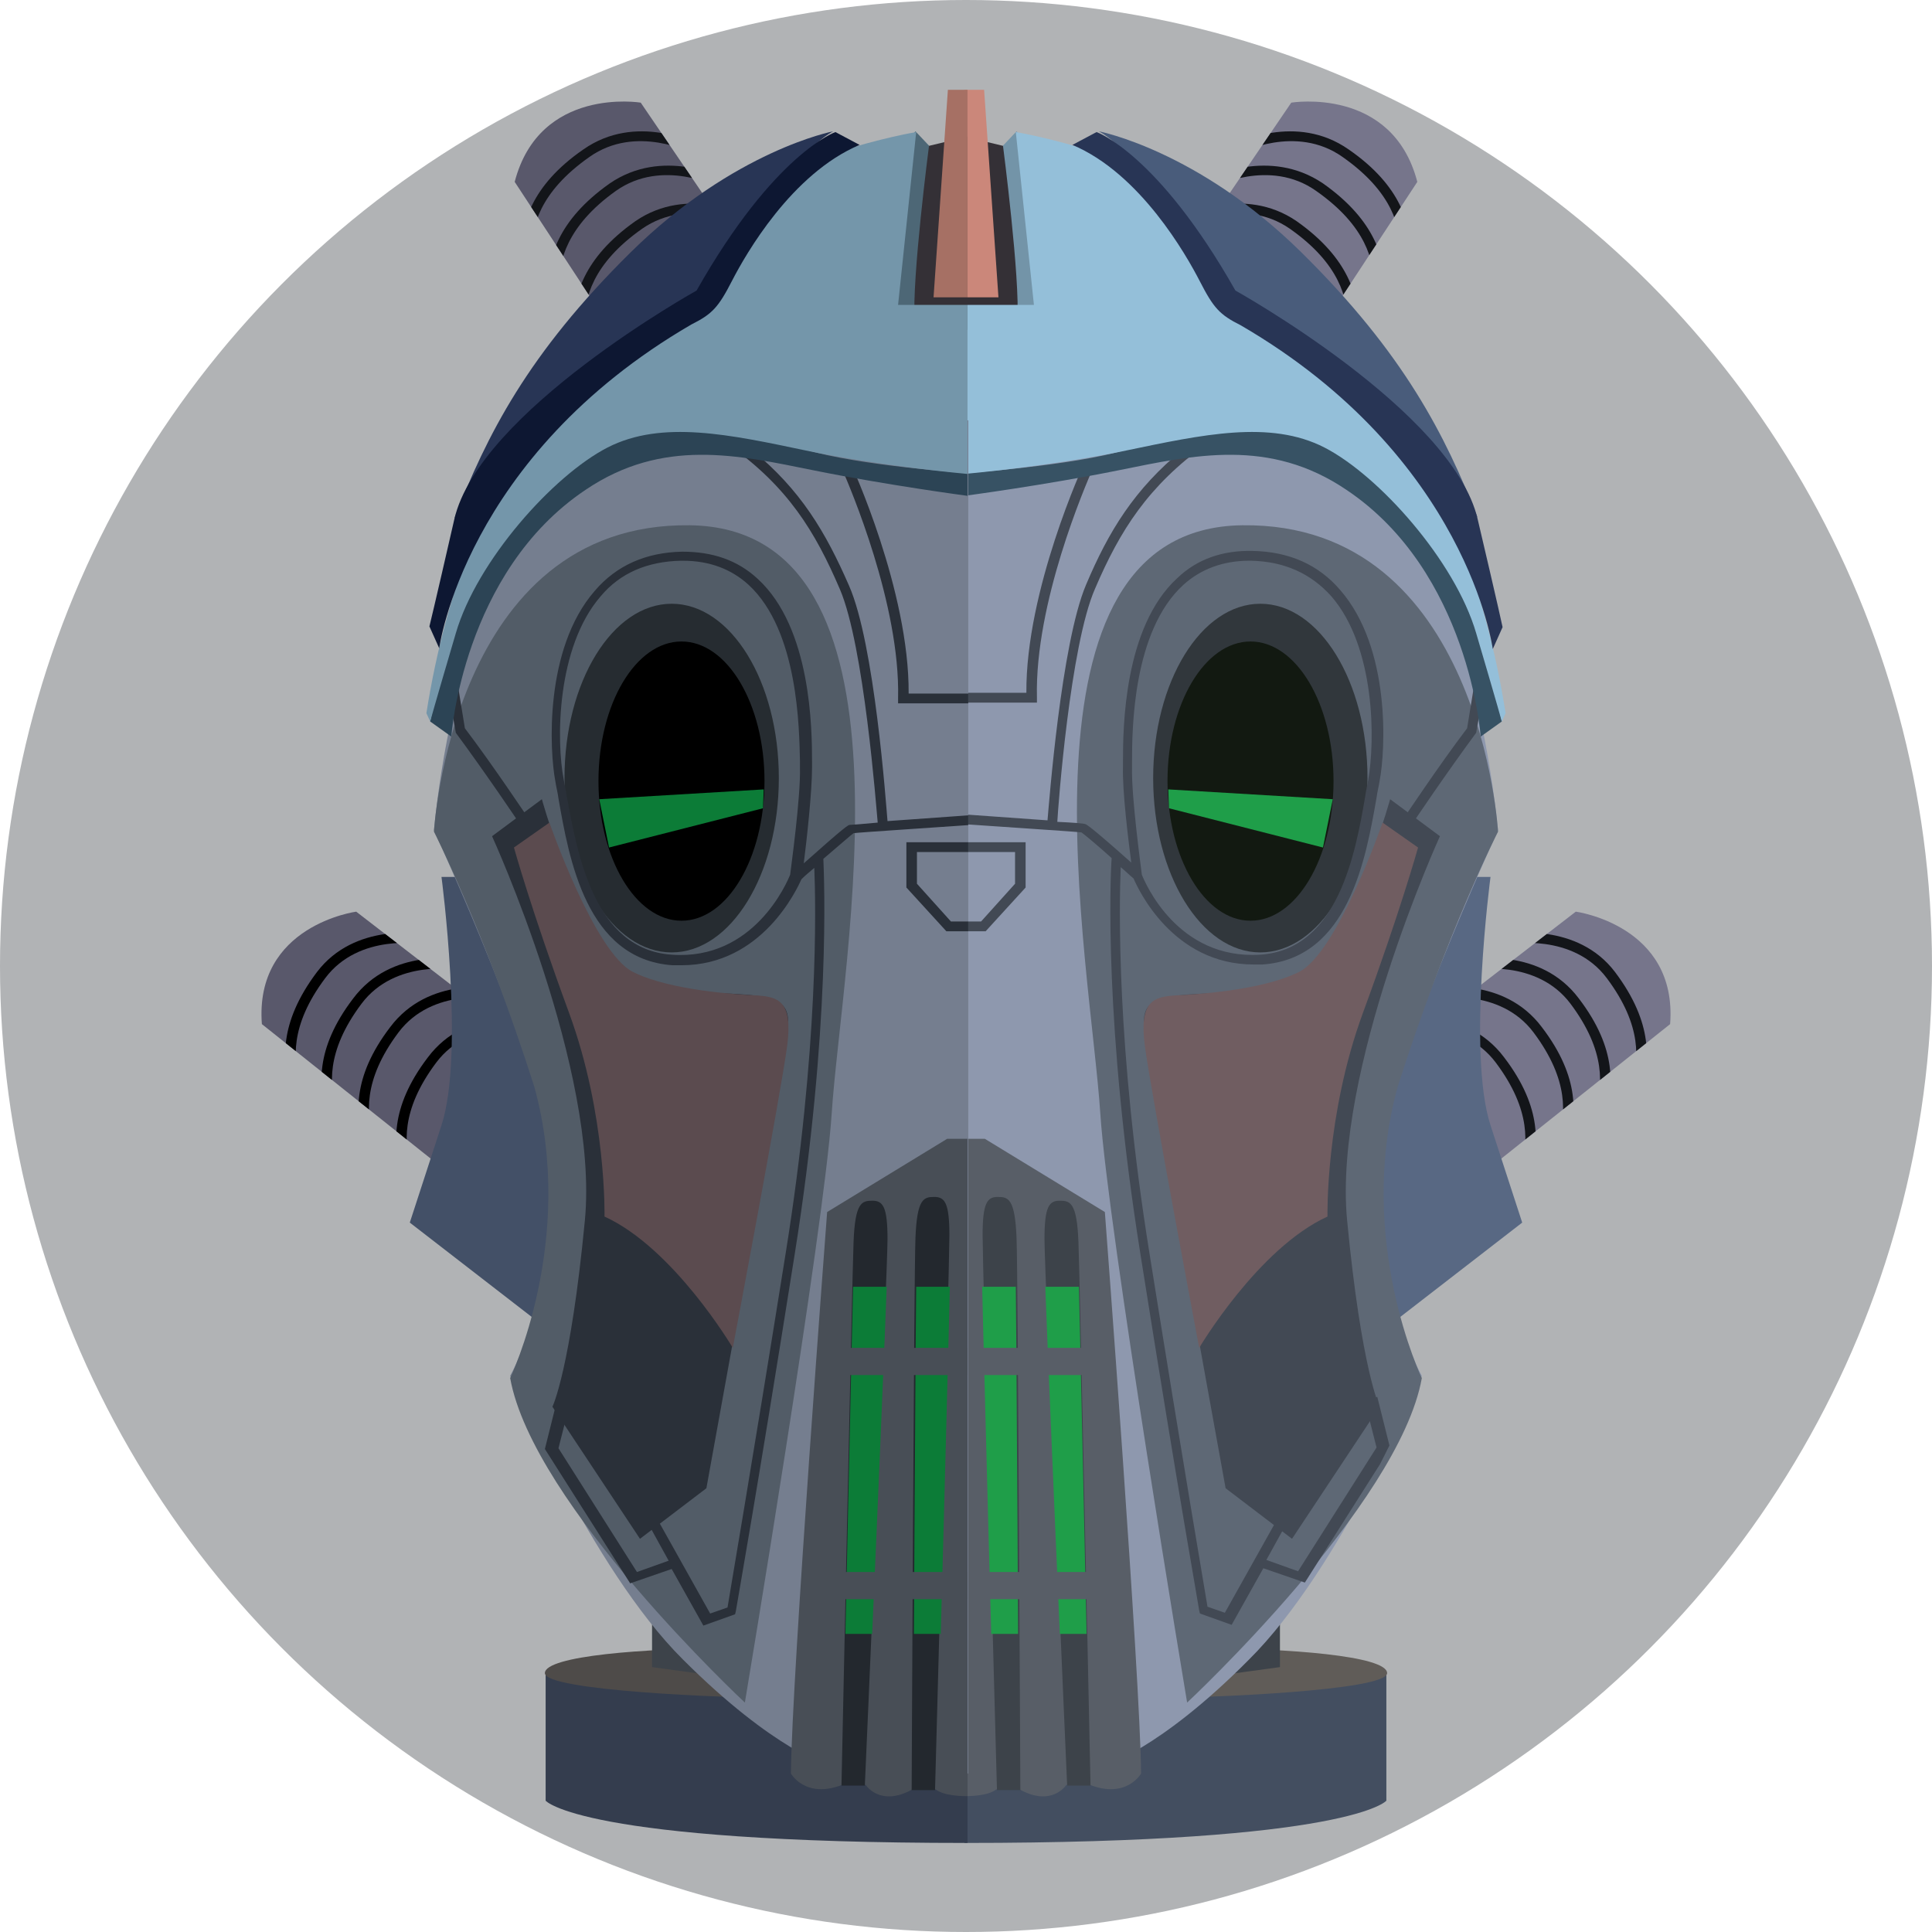 <svg xmlns="http://www.w3.org/2000/svg" xmlns:xlink="http://www.w3.org/1999/xlink" width="256" height="256"><circle fill="#B1B3B5" cx="128" cy="128" r="128"/><path fill="#434E60" d="M183.7 221.5v17.1s-4.6 5.6-55.9 5.6v-19.8l55.9-2.9z"/><path fill="#605C58" d="M152 225c8.4 0 31.8-1 31.8-3.3s-13.3-3.3-24.6-3.3L152 225z"/><path fill="#3D434A" d="M169.6 211.4v9.5l-41.8 5.7v-9.4z"/><path fill="#76758B" d="M161.3 28l9.8-14.4s13.4-2.2 16.7 10.5l-16.6 25.3-9.9-11.5V28z"/><defs><path id="a" d="M161.3 28l9.8-14.4s13.4-2.2 16.7 10.5l-16.6 25.3-9.9-11.5V28z"/></defs><clipPath id="b"><use xlink:href="#a" overflow="visible"/></clipPath><g clip-path="url(#b)" fill="#131519"><path d="M178.7 19.8c-7-4.9-14.9-.8-15.2-.6l.7 1.1c.1 0 7.5-3.9 13.7.5 6.7 4.7 7.6 9.3 7.7 12.4h1.4c-.2-3.4-1.2-8.5-8.3-13.4z"/><path d="M160 23.7l.7 1.1c.1 0 7.5-3.9 13.7.5 6.7 4.7 7.6 9.3 7.7 12.4h1.4c-.1-3.3-1.1-8.4-8.2-13.4-7.1-4.8-15-.8-15.3-.6z"/><path d="M156.5 28.7l.7 1.1c.1 0 7.5-3.8 13.7.5 6.7 4.7 7.6 9.3 7.7 12.4h1.4c-.1-3.3-1.1-8.4-8.2-13.4-7-4.8-14.9-.7-15.3-.6z"/><path d="M153.1 34l.7 1.1c.1 0 7.5-3.9 13.7.5 6.7 4.7 7.6 9.3 7.7 12.4h1.4c-.1-3.3-1.1-8.4-8.2-13.4-7.1-4.8-15-.8-15.3-.6z"/></g><path fill="#343036" d="M132.8 19.3l-5-1.2v25.6s12.8.9 12.8 0V21.1l-7.8-1.8z"/><path fill="#7394A8" d="M134.7 17.4l-1.8 1.9s2.3 17.7 1.9 23.2l-6.9 1.2v1.7l10.9-1.3 2.4-18.9-6.5-7.8z"/><path fill="#76758B" d="M194.8 131.6l14-10.8s13.5 1.8 12.5 14.9l-24.1 19.2-5.7-13.8 3.3-9.5z"/><defs><path id="c" d="M194.8 131.6l14-10.8s13.5 1.8 12.5 14.9l-24.1 19.2-5.7-13.8 3.3-9.5z"/></defs><clipPath id="d"><use xlink:href="#c" overflow="visible"/></clipPath><g clip-path="url(#d)" fill="#131519"><path d="M214 128.8c-5-6.6-13.9-5.1-14.3-5l.3 1.3c.1 0 8.4-1.5 12.9 4.5 4.8 6.4 4.2 11 3.3 14l1.3.4c1-3.2 1.7-8.3-3.5-15.2z"/><path d="M194.9 127.2l.3 1.3c.1 0 8.4-1.5 12.9 4.5 4.8 6.4 4.2 11 3.3 14l1.3.4c1-3.2 1.7-8.3-3.5-15.1-5.1-6.8-13.9-5.2-14.3-5.1z"/><path d="M190 131l.3 1.3c.1 0 8.4-1.5 12.9 4.5 4.8 6.4 4.2 11 3.3 14l1.3.4c1-3.2 1.7-8.3-3.5-15.1-5.1-6.8-13.9-5.2-14.3-5.1z"/><path d="M185 135l.3 1.3c.1 0 8.4-1.5 12.9 4.5 4.8 6.4 4.2 11 3.3 14l1.3.4c1-3.2 1.7-8.3-3.5-15.1-5.1-6.8-13.9-5.2-14.3-5.1z"/></g><path fill="#586883" d="M195.2 116.2h2.3s-3.1 23.4 0 32.9 4.2 12.9 4.2 12.9l-19 14.7-54.8-1.3v-20.5l67.3-38.7z"/><path fill="#8E98AE" d="M127.8 55.7s36.1-11.8 48.5-1.6c12.5 10.1 20.1 35.3 22.2 55.9 0 0-14.9 32.7-15.6 42.9-.7 10.1 2.1 23.2 5.5 29.4 0 0-10.7 25.5-22.9 37.6-12 12.1-19.3 14.1-19.3 14.1l-18.4 1V55.7z"/><path fill="#5E6875" d="M198.5 110.2s-2.3-41-33.9-40.6-20.1 57.9-18.8 78c1 15.2 11.5 78 11.5 78s28.1-26.2 31.1-43c0 0-8.8-18.3-3.2-38.6 6.6-20.7 13.3-33.8 13.3-33.8z"/><path fill="#424954" d="M152.3 141.4c-1-6.9-1.9-8.8 3.8-9.5 5.7-.7 15.6.5 20.1-6.5 4.5-7 8-19.5 8-19.5l6.6 4.9s-14.2 31.1-12.3 50.9c1.9 19.8 4.3 24.7 4.3 24.7l-11.6 17.5-8.8-6.7-10.1-55.8z"/><path fill="#705D61" d="M158.9 178.6s7.8-13.2 17-17.4c0 0-.3-13.4 4.7-27s7.3-21.9 7.3-21.9l-4.7-3.3s-6 17.3-11.1 19.8c-5 2.5-14.2 3-16.4 3.1-2.8.2-4.8.7-4 6.7.8 6.1 7.2 40 7.2 40z"/><ellipse fill="#31373C" cx="167" cy="103.1" rx="14.2" ry="23.1"/><ellipse fill="#121911" cx="165.7" cy="103.5" rx="11" ry="18.5"/><path fill="#1F9E49" d="M154.8 104.6l21.8 1.3-1.3 6.4-20.4-5.2z"/><path fill="#585E67" d="M127.8 150.9h2.7l15.9 9.7s4.7 61.8 4.8 74.4c0 0-1.9 3.4-6.8 1.5h-3.1s-1.9 3-6.2.6H132s-.8.9-4.2.9v-87.1z"/><path fill="#3D434A" d="M132.1 237.1s-1.9-69.2-1.9-73.4c0-4.3.6-5.1 2-5.1s2.3.2 2.5 5.5c.2 5.2.5 73.1.5 73.1h-3.1zm9.3-.6s-3-68-3-72.3c0-4.3.6-5.1 2-5.1s2.3.2 2.5 5.5c.2 5.2 1.6 72 1.6 72h-3.1z"/><defs><path id="e" d="M132 158.5c-1.4 0-2 .9-2 5.1 0 4.3 1.9 73.4 1.9 73.4h3.1s-.3-67.8-.5-73.1c-.2-5.1-1.1-5.4-2.5-5.4z"/></defs><clipPath id="f"><use xlink:href="#e" overflow="visible"/></clipPath><path clip-path="url(#f)" fill="#1F9E49" d="M127.7 170.5h17.4v46h-17.4z"/><defs><path id="g" d="M142.8 164.5c-.2-5.2-1.2-5.5-2.5-5.5s-2 .9-2 5.1c0 4.3 3 72.3 3 72.3h3.1c0 .1-1.4-66.7-1.6-71.9z"/></defs><clipPath id="h"><use xlink:href="#g" overflow="visible"/></clipPath><path clip-path="url(#h)" fill="#1F9E49" d="M127.7 170.5h17.4v46h-17.4z"/><path d="M127.8 208.3h18.8v3.6h-18.8zm0-29.7h18.8v3.6h-18.8z" fill="#585E67"/><defs><path id="i" d="M127.8 55.7s36.1-11.8 48.5-1.6c12.5 10.1 20.1 35.3 22.2 55.9 0 0-14.9 32.7-15.6 42.9-.7 10.1 2.1 23.2 5.5 29.4 0 0-10.7 25.5-22.9 37.6-12 12.1-19.3 14.1-19.3 14.1l-18.4 1V55.7z"/></defs><clipPath id="j"><use xlink:href="#i" overflow="visible"/></clipPath><g clip-path="url(#j)" fill="#424954"><path d="M125.5 112.9h9v4.2l-4.5 5h-4.5v1.3h5.1l5.3-5.8v-6h-10.4z"/><path d="M180.8 185.5l1.6 6.3-10.4 16.4-4.2-1.5 3.2-5.8-1.2-.6-7.5 13.4-2.3-.8c-.4-2.5-3-17.5-7.7-46.9-4.4-27.4-4-46.1-3.8-51.1.6.5 1.1 1 1.7 1.5.6 1.4 5.2 11.4 15.9 11.4h1.2c11.4-.8 13.7-14.1 15.1-22.1.1-.8.3-1.5.4-2.2.8-4.1 1.5-17.6-5.2-25.3-2.9-3.4-6.8-5.1-11.6-5.2-4-.1-7.4 1.1-10 3.6-7.1 6.5-7.2 19.9-7.2 24.3v.7c-.1 3.2.7 9.6 1.1 12.7-5.5-4.9-6-5.1-6.1-5.1-.2-.1-1.6-.2-3.7-.3.1-2 1.7-23.4 5-30.9 3.3-7.7 7-13.6 14.8-19.2l2.6-1.8-18.7 4-.1.3c-.1.2-7.8 16.9-7.7 30.5h-10.2v1.3h11.6v-.7c-.3-12.5 6.4-28 7.4-30.3l12-2.6c-6.5 5.3-9.9 10.9-12.9 18-3.3 7.8-4.9 29-5.1 31.2-4.1-.3-9.9-.7-14-1l-.1 1.3c7.1.5 18 1.2 18.6 1.3.3.2 2 1.6 4 3.4-.2 2.6-1 22.3 3.8 52.4 5.1 32.2 7.8 47.1 7.8 47.3l.1.4 4.2 1.5 4.2-7.5 5.5 1.9 11.3-17.8-1.7-6.8-1.7.4zM150 100.9c0-4.3.1-17.3 6.8-23.4 2.3-2.1 5.3-3.2 8.7-3.2h.3c4.4.1 7.9 1.7 10.6 4.7 5.9 6.8 5.8 19.3 4.9 24.3-.1.7-.3 1.4-.4 2.2-1.3 7.6-3.6 20.3-13.9 21-11 .7-15.3-9.6-15.7-10.6-.1-.9-1.4-10.3-1.3-14.2v-.8zm45.9-13.6l-1.5 9.2c-3.8 5-8.5 12.1-8.6 12.2l1.2.7c0-.1 4.9-7.3 8.6-12.3l1.7-9.6-1.4-.2z"/></g><path fill="#375264" d="M127.8 62.7s14.4-1 21.4-3.1c7-2.1 19.7-4.4 27.1 0 7.4 4.4 17.8 12.1 22.7 36l-2.8 2s-1.5-21.8-17.8-32.7c-10.2-6.9-20.2-4.6-30.1-2.6-9.9 2-20.5 3.4-20.5 3.4v-3z"/><path fill="#94BFD9" d="M199 95.6l.5-1.1c-5.2-33.2-22.8-53.3-34.3-63.6s-30.6-13.4-30.6-13.4l2.4 22.9h-9.2v22.4s11.4-1 21.4-3.1c10.1-2.1 19.1-4.1 26.3-.4s17.3 15 20.1 24.6c2.8 9.5 3.4 11.7 3.4 11.7z"/><path fill="#CB877A" d="M127.8 11.9h2.6l1.9 27.5h-4.5z"/><path fill="#495C7B" d="M145.6 17.4s13.1 2.5 26.8 16c13.7 13.5 19.1 24.3 23.4 35.2 0 0-19.6-23.4-32.8-30.2 0 .1-11.4-17.8-17.4-21z"/><path fill="#283555" d="M142.1 19.2l3.2-1.7s8.1 2.8 18.4 21c0 0 28.8 16 32.1 30.3 2.8 11.9 3.3 14.3 3.3 14.3l-1.3 2.9s-3.3-25.4-33.4-42.9c-2.8-1.4-3.6-2.3-5.4-5.8s-7.9-14.3-16.9-18.1z"/><path fill="#343D4E" d="M72.3 221.5v17.1s4.6 5.6 55.9 5.6v-19.8l-55.9-2.9z"/><path fill="#4E4B49" d="M104 225c-8.4 0-31.8-1-31.8-3.3s13.3-3.3 24.6-3.3l7.2 6.6z"/><path fill="#3D434A" d="M86.4 211.4v9.5l41.8 5.7v-9.4z"/><path fill="#59586B" d="M94.7 28l-9.8-14.4s-13.4-2.2-16.7 10.5l16.6 25.3 9.9-11.5V28z"/><defs><path id="k" d="M94.7 28l-9.8-14.4s-13.4-2.2-16.7 10.5l16.6 25.3 9.9-11.5V28z"/></defs><clipPath id="l"><use xlink:href="#k" overflow="visible"/></clipPath><g clip-path="url(#l)" fill="#131519"><path d="M77.3 19.8c7-4.9 14.9-.8 15.2-.6l-.7 1.1c-.1 0-7.5-3.9-13.7.5-6.7 4.7-7.6 9.3-7.7 12.4H69c.2-3.4 1.2-8.5 8.3-13.4z"/><path d="M96 23.7l-.7 1.1c-.1 0-7.5-3.9-13.7.5C75 30 74.1 34.7 74 37.7h-1.4c.1-3.3 1.1-8.4 8.2-13.4 7-4.8 14.9-.8 15.2-.6z"/><path d="M99.5 28.7l-.7 1.1c-.1 0-7.5-3.8-13.7.5-6.7 4.7-7.6 9.3-7.7 12.4H76c.1-3.3 1.1-8.4 8.2-13.4 7-4.8 14.9-.7 15.3-.6z"/><path d="M102.9 34l-.7 1.1c-.1 0-7.5-3.9-13.7.5C81.9 40.3 81 45 80.9 48h-1.4c.1-3.3 1.1-8.4 8.2-13.4 7-4.8 14.9-.8 15.2-.6z"/></g><path fill="#343036" d="M123.2 19.3l5-1.2v25.6s-12.8.9-12.8 0V21.1l7.8-1.8z"/><path fill="#4D6776" d="M121.3 17.4l1.8 1.9s-2.3 17.7-1.9 23.2l6.9 1.2v1.7l-10.9-1.3-2.4-18.9 6.5-7.8z"/><path fill="#59586B" d="M61.2 131.6l-14-10.8s-13.5 1.8-12.5 14.9l24.1 19.2 5.7-13.8-3.3-9.5z"/><defs><path id="m" d="M61.2 131.6l-14-10.8s-13.5 1.8-12.5 14.9l24.1 19.2 5.7-13.8-3.3-9.5z"/></defs><clipPath id="n"><use xlink:href="#m" overflow="visible"/></clipPath><g clip-path="url(#n)"><path d="M42 128.8c5-6.6 13.9-5.1 14.3-5l-.3 1.3c-.1 0-8.4-1.5-12.9 4.5-4.8 6.4-4.2 11-3.3 14l-1.3.4c-1-3.2-1.7-8.3 3.5-15.2z"/><path d="M61.1 127.2l-.3 1.3c-.1 0-8.4-1.5-12.9 4.5-4.8 6.4-4.2 11-3.3 14l-1.3.4c-1-3.2-1.7-8.3 3.5-15.1 5.1-6.8 13.9-5.2 14.3-5.1z"/><path d="M66 131l-.3 1.3c-.1 0-8.4-1.5-12.9 4.5-4.8 6.4-4.2 11-3.3 14l-1.3.4c-1-3.2-1.7-8.3 3.5-15.1 5.1-6.8 13.9-5.2 14.3-5.1z"/><path d="M71 135l-.3 1.3c-.1 0-8.4-1.5-12.9 4.5-4.8 6.4-4.2 11-3.3 14l-1.3.4c-1-3.2-1.7-8.3 3.5-15.1 5.1-6.8 13.9-5.2 14.3-5.1z"/></g><path fill="#435067" d="M60.8 116.2h-2.3s3.1 23.4 0 32.9-4.2 12.9-4.2 12.9l19 14.7 54.8-1.3v-20.5l-67.3-38.7z"/><path fill="#757E8F" d="M128.2 55.7s-36.1-11.8-48.5-1.6S59.5 89.4 57.5 110c0 0 14.9 32.7 15.6 42.9.7 10.1-2.1 23.2-5.5 29.4 0 0 10.7 25.5 22.9 37.6 12.1 12.1 19.4 14.1 19.4 14.1l18.4 1V55.7z"/><path fill="#525C67" d="M57.5 110.2s2.3-41 33.9-40.6 20.1 57.9 18.8 78c-1 15.2-11.5 78-11.5 78s-28.1-26.2-31.1-43c0 0 8.8-18.3 3.2-38.6-6.6-20.7-13.3-33.8-13.3-33.8z"/><path fill="#2A3039" d="M103.7 141.4c1-6.9 1.9-8.8-3.8-9.5-5.7-.7-15.6.5-20.1-6.5s-8-19.5-8-19.5l-6.6 4.9s14.2 31.1 12.3 50.9c-1.9 19.8-4.3 24.7-4.3 24.7l11.6 17.5 8.8-6.7 10.1-55.8z"/><path fill="#5B4B4F" d="M97.1 178.6s-7.8-13.2-17-17.4c0 0 .3-13.4-4.7-27s-7.3-21.9-7.3-21.9l4.7-3.3s6 17.3 11.1 19.8c5 2.5 14.2 3 16.4 3.1 2.8.2 4.8.7 4 6.7-.8 6.1-7.2 40-7.2 40z"/><ellipse fill="#262C31" cx="89" cy="103.1" rx="14.2" ry="23.1"/><ellipse cx="90.3" cy="103.5" rx="11" ry="18.5"/><path fill="#0C7C37" d="M101.2 104.6l-21.8 1.3 1.3 6.4 20.4-5.2z"/><path fill="#484E56" d="M128.2 150.9h-2.7l-15.9 9.7s-4.7 61.8-4.8 74.4c0 0 1.9 3.4 6.8 1.5h3.1s1.9 3 6.2.6h3.1s.8.9 4.2.9v-87.1z"/><path fill="#23282E" d="M123.9 237.1s1.9-69.2 1.9-73.4c0-4.3-.6-5.1-2-5.1s-2.3.2-2.5 5.5c-.2 5.2-.5 73.1-.5 73.1h3.1zm-9.3-.6s3-68 3-72.3c0-4.3-.6-5.1-2-5.1s-2.3.2-2.5 5.5c-.2 5.2-1.6 72-1.6 72h3.1z"/><defs><path id="o" d="M124 158.5c1.4 0 2 .9 2 5.1 0 4.3-1.9 73.4-1.9 73.4H121s.3-67.8.5-73.1c.2-5.1 1.1-5.4 2.5-5.4z"/></defs><clipPath id="p"><use xlink:href="#o" overflow="visible"/></clipPath><path clip-path="url(#p)" fill="#0C7C37" d="M110.9 170.5h17.4v46h-17.4z"/><defs><path id="q" d="M113.2 164.5c.2-5.2 1.2-5.5 2.5-5.5s2 .9 2 5.1c0 4.3-3 72.3-3 72.3h-3.1c0 .1 1.4-66.7 1.6-71.9z"/></defs><clipPath id="r"><use xlink:href="#q" overflow="visible"/></clipPath><path clip-path="url(#r)" fill="#0C7C37" d="M110.9 170.5h17.4v46h-17.4z"/><path d="M109.4 208.3h18.8v3.6h-18.8zm0-29.7h18.8v3.6h-18.8z" fill="#484E56"/><defs><path id="s" d="M128.2 55.7s-36.1-11.8-48.5-1.6S59.5 89.4 57.5 110c0 0 14.9 32.7 15.6 42.9.7 10.1-2.1 23.2-5.5 29.4 0 0 10.7 25.5 22.9 37.6 12.1 12.1 19.4 14.1 19.4 14.1l18.4 1V55.7z"/></defs><clipPath id="t"><use xlink:href="#s" overflow="visible"/></clipPath><g clip-path="url(#t)" fill="#2A3039"><path d="M130.5 112.9h-9v4.2l4.5 5h4.5v1.3h-5.1l-5.3-5.8v-6h10.4z"/><path d="M73.9 185.2l-1.7 6.8 11.3 17.8 5.5-1.9 4.2 7.5 4.2-1.5.1-.4c0-.1 2.7-15.1 7.8-47.3 4.8-30.1 3.9-49.8 3.8-52.4 2-1.7 3.7-3.2 4-3.4.6-.1 11.5-.8 18.6-1.3l-.1-1.3c-4.1.3-9.9.7-14 1-.2-2.3-1.7-23.5-5.1-31.2-3.1-7.1-6.4-12.7-12.9-18l12 2.6c1 2.3 7.7 17.9 7.4 30.3v.7h11.6v-1.3h-10.2c.1-13.6-7.6-30.4-7.7-30.5l-.1-.3-18.7-4 2.6 1.8c7.9 5.6 11.5 11.5 14.8 19.2 3.2 7.5 4.8 28.8 5 30.9-2.1.2-3.5.3-3.7.3-.2 0-.6.2-6.1 5.1.4-3.1 1.1-9.5 1.1-12.7v-.7c0-4.4-.1-17.8-7.2-24.3-2.7-2.5-6-3.6-10-3.6-4.8.1-8.7 1.8-11.6 5.2-6.7 7.7-6 21.2-5.2 25.3.1.7.3 1.4.4 2.2 1.4 8 3.7 21.3 15.1 22.1h1.2c10.7 0 15.3-10.1 15.9-11.4.5-.5 1.1-1 1.7-1.5.2 5 .6 23.7-3.8 51.1-4.7 29.4-7.3 44.4-7.7 46.9l-2.3.8-7.5-13.4-1.2.6 3.2 5.8-4.2 1.5L74 191.9l1.6-6.3-1.7-.4zm32.1-83.5c.1 4-1.2 13.3-1.3 14.2-.4 1-4.8 11.4-15.7 10.6-10.3-.7-12.5-13.4-13.9-21-.1-.8-.3-1.5-.4-2.2-1-5-1-17.5 4.9-24.3 2.6-3.1 6.2-4.6 10.6-4.7h.3c3.5 0 6.4 1.1 8.7 3.2 6.6 6.1 6.7 19.1 6.8 23.4v.8zM60.1 87.3l1.5 9.2c3.8 5 8.5 12.1 8.6 12.2l-1.2.7c0-.1-4.9-7.3-8.6-12.3l-1.7-9.6 1.4-.2z"/></g><path fill="#2C4455" d="M128.2 62.7s-14.4-1-21.4-3.1-19.7-4.4-27.1 0C72.2 64 61.8 71.7 57 95.6l2.8 2s1.5-21.8 17.8-32.7c10.2-6.9 20.2-4.6 30.1-2.6 9.9 2 20.5 3.4 20.5 3.4v-3z"/><path fill="#7496AA" d="M57 95.6l-.5-1.1c5.2-33.2 22.8-53.3 34.3-63.6s30.6-13.4 30.6-13.4L119 40.4h9.2v22.4s-11.4-1-21.4-3.1-19.1-4.1-26.3-.4-17.3 15-20.1 24.6C57.6 93.4 57 95.6 57 95.6z"/><path fill="#A67064" d="M128.2 11.9h-2.6l-1.9 27.5h4.5z"/><path fill="#283555" d="M110.4 17.4s-13.1 2.5-26.8 16-19.1 24.3-23.4 35.3c0 0 19.6-23.4 32.8-30.2 0 0 11.4-17.9 17.4-21.1z"/><path fill="#0D1732" d="M113.9 19.2l-3.2-1.7s-8.1 2.8-18.4 21c0 0-28.8 16-32.1 30.3C57.5 80.6 56.9 83 56.9 83l1.3 2.9S61.5 60.5 91.6 43c2.8-1.4 3.6-2.3 5.4-5.8s7.9-14.2 16.9-18z"/></svg>